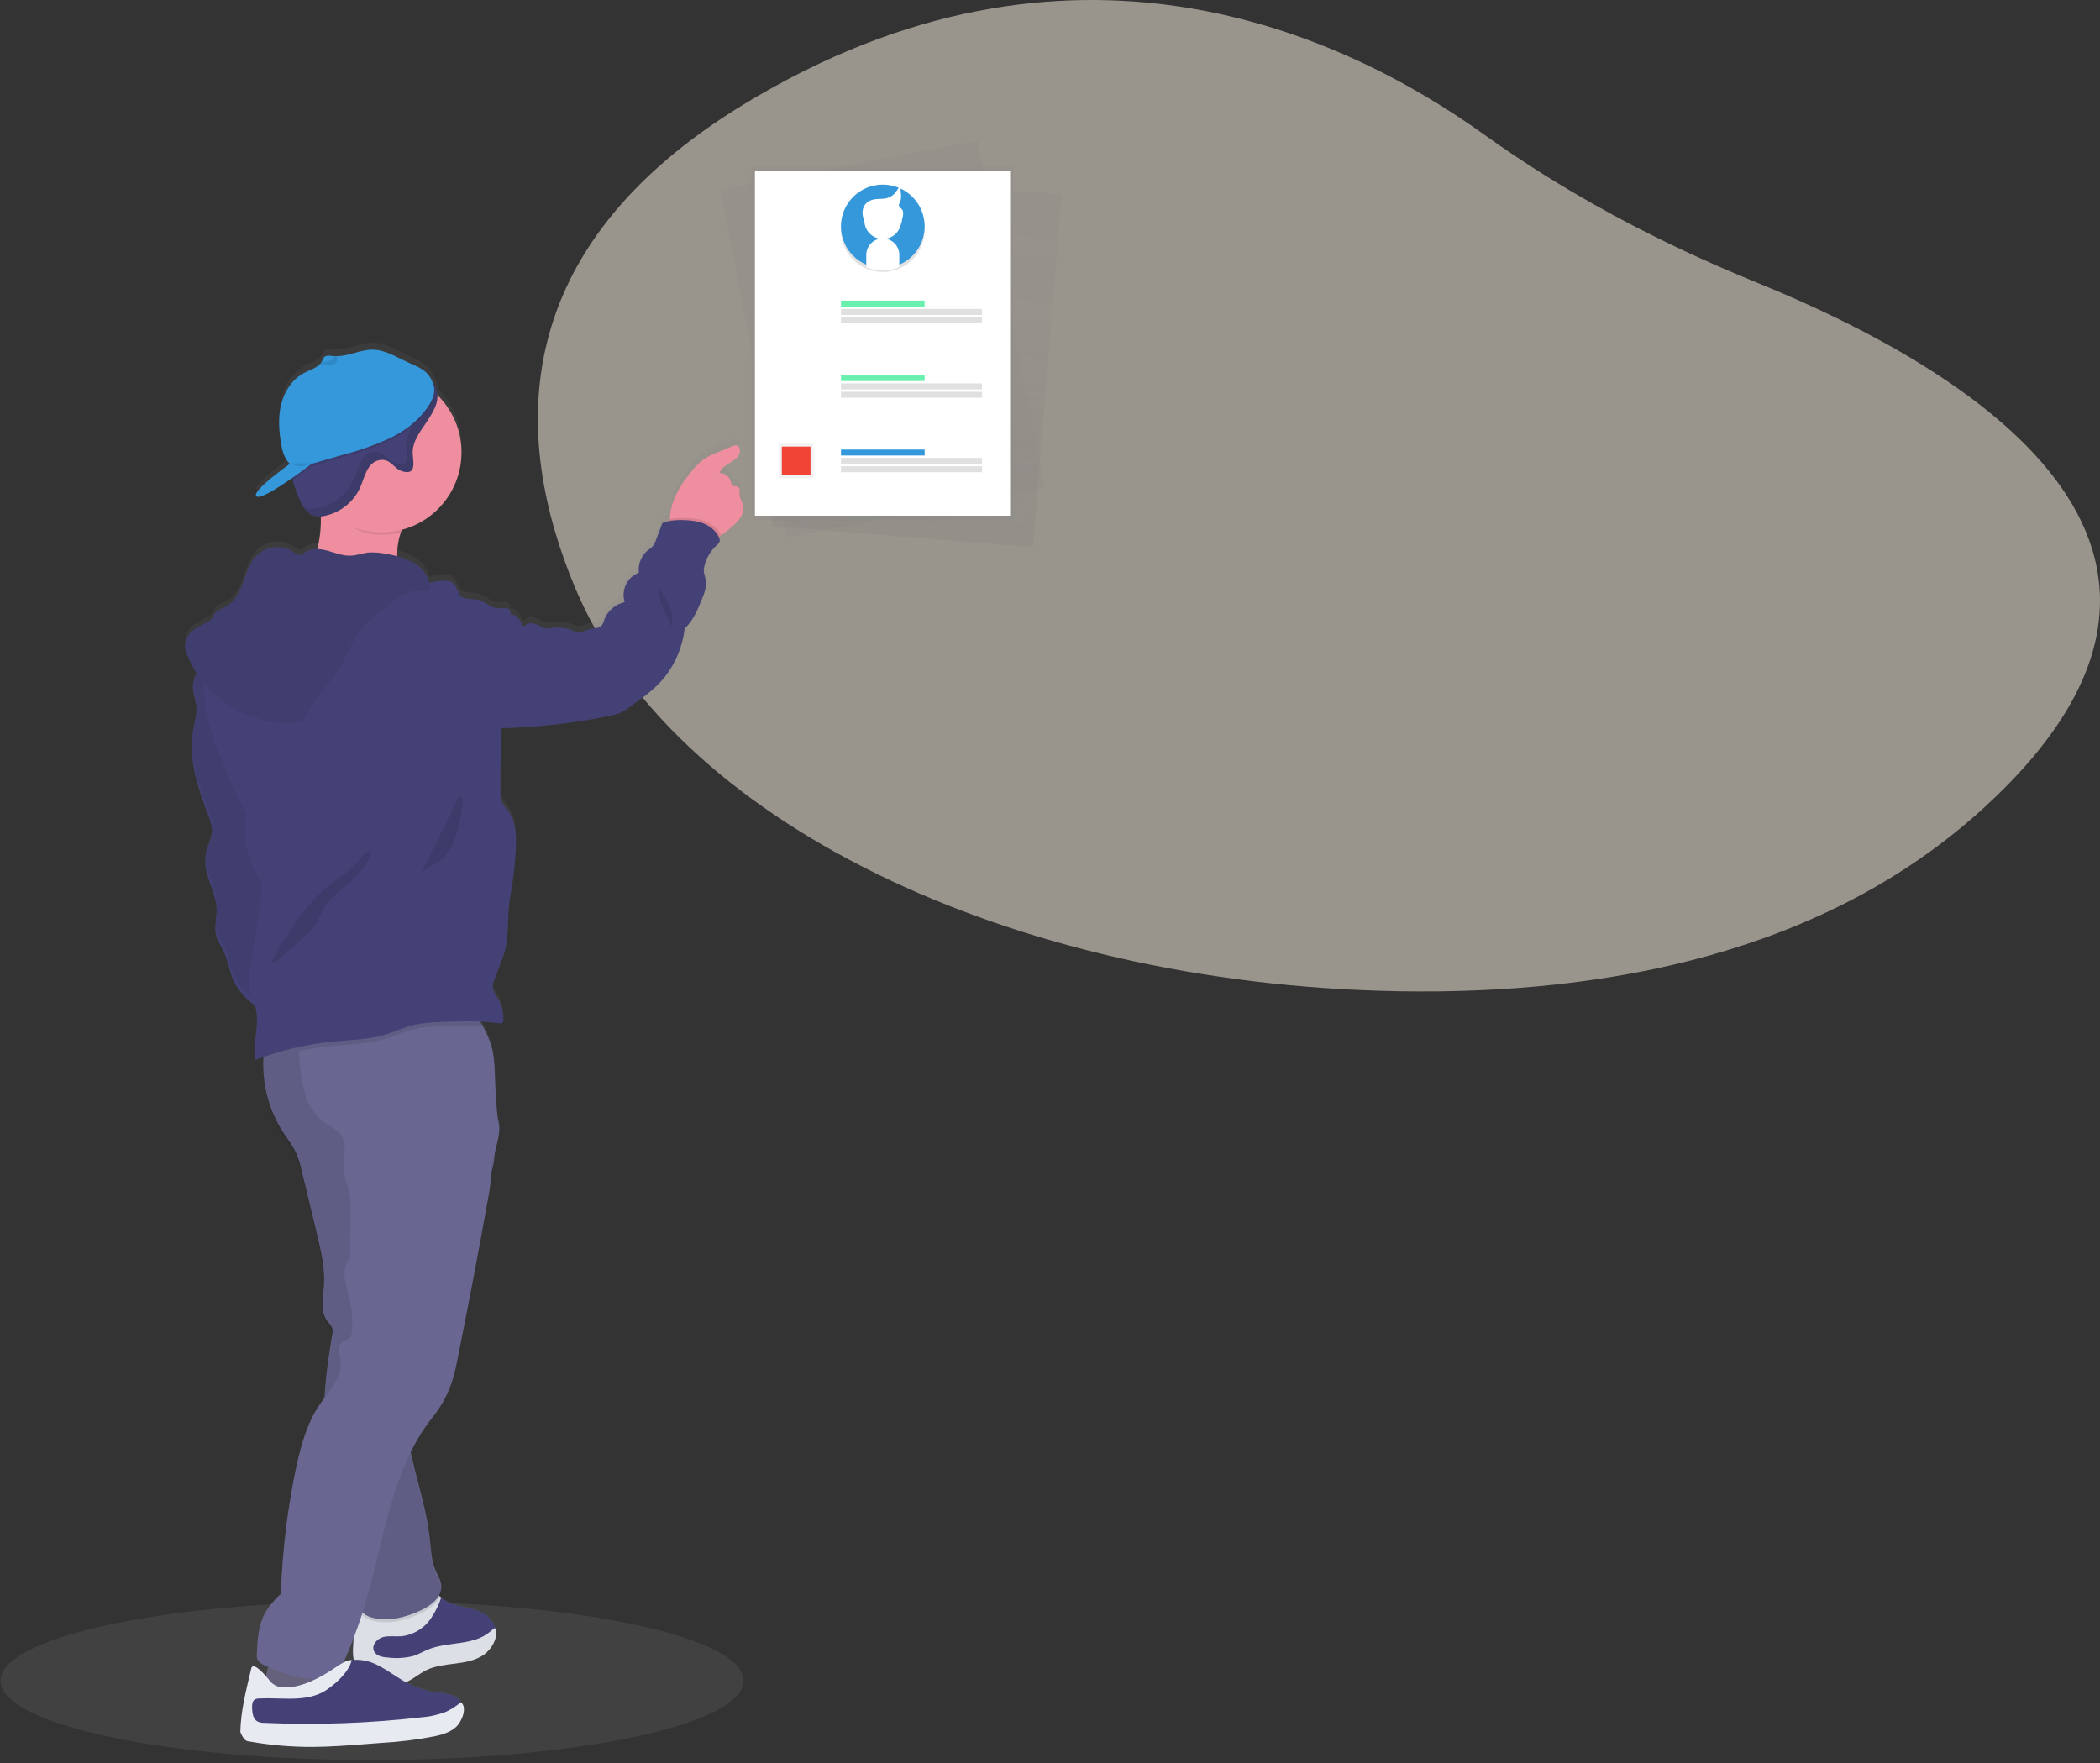 <svg width="449" height="377" viewBox="0 0 449 377" fill="none" xmlns="http://www.w3.org/2000/svg">
<rect x="0" y="0" width="449" height="377" fill="#333333" stroke="none"/>
<path d="M123.046 125.873C143.738 175.041 215.236 210.533 299.16 211.957C343.528 212.709 390.215 203.817 424.207 172.702C484.971 117.079 420.473 78.642 375.506 60.378C353.782 51.536 334.207 40.905 317.349 28.791C286.976 7.012 228.544 -20.053 158.955 22.353C108.517 53.089 109.262 93.122 123.046 125.873Z" fill="#FFF6E7" fill-opacity="0.5"/>
<path d="M220.842 117L164.953 112.464L171.112 37.037L227.001 41.574L220.842 117Z" fill="url(#paint0_linear)"/>
<path d="M223.385 104.317L168.319 114.863L154 40.546L209.067 30L223.385 104.317Z" fill="url(#paint1_linear)"/>
<path d="M216.73 35.613H160.656V111.29H216.73V35.613Z" fill="url(#paint2_linear)"/>
<path d="M215.973 36.633H161.41V110.27H215.973V36.633Z" fill="white"/>
<path d="M179.798 49.338C179.857 54.265 183.913 58.212 188.855 58.151C193.798 58.09 197.759 54.048 197.697 49.12C197.678 47.288 197.09 45.507 196.012 44.017C194.935 42.528 193.421 41.403 191.676 40.794L191.703 43.092C191.715 43.891 191.407 44.663 190.846 45.237C190.285 45.812 189.516 46.143 188.709 46.157C187.903 46.162 187.128 45.85 186.553 45.291C185.979 44.732 185.651 43.97 185.642 43.172L185.615 40.874C183.885 41.524 182.399 42.685 181.359 44.199C180.318 45.713 179.773 47.507 179.798 49.338Z" fill="url(#paint3_linear)"/>
<path d="M197.701 48.399C197.701 43.47 193.695 39.473 188.751 39.473C183.807 39.473 179.801 43.468 179.801 48.399C179.798 50.231 180.364 52.019 181.423 53.522C182.482 55.024 183.982 56.168 185.72 56.797V54.499C185.72 53.701 186.038 52.935 186.606 52.369C187.174 51.803 187.945 51.483 188.751 51.477C189.557 51.483 190.328 51.803 190.896 52.369C191.464 52.935 191.782 53.701 191.782 54.499V56.798C193.52 56.169 195.02 55.025 196.079 53.522C197.139 52.02 197.705 50.231 197.701 48.399Z" fill="#3498DB"/>
<path d="M188.757 50.602C190.657 50.602 192.197 49.066 192.197 47.172C192.197 45.277 190.657 43.741 188.757 43.741C186.857 43.741 185.316 45.277 185.316 47.172C185.316 49.066 186.857 50.602 188.757 50.602Z" fill="white" stroke="white" stroke-miterlimit="10"/>
<path d="M188.749 51.477C187.943 51.483 187.172 51.803 186.604 52.369C186.037 52.935 185.718 53.701 185.719 54.499V56.798C187.677 57.498 189.821 57.498 191.78 56.798V54.499C191.781 53.701 191.462 52.935 190.894 52.369C190.326 51.803 189.555 51.483 188.749 51.477Z" fill="white" stroke="white" stroke-miterlimit="10"/>
<path d="M185.287 46.982C185.01 46.448 184.884 45.851 184.92 45.253C184.959 44.653 185.233 44.092 185.683 43.688C186.184 43.262 186.863 43.112 187.519 43.06C188.176 43.008 188.841 43.04 189.487 42.912C190.022 42.803 190.53 42.59 190.98 42.285C191.431 41.98 191.816 41.59 192.113 41.136C192.154 41.639 192.195 42.153 192.098 42.645C192.001 43.138 191.745 43.628 191.314 43.888C191.836 43.647 191.779 44.212 191.666 44.55C191.925 44.862 192.554 44.914 192.586 45.317C192.618 45.721 192.613 46.138 192.455 46.509C192.297 46.881 192.466 47.538 192.062 47.566" fill="white"/>
<path d="M185.287 46.982C185.01 46.448 184.884 45.851 184.92 45.253C184.959 44.653 185.233 44.092 185.683 43.688C186.184 43.262 186.863 43.112 187.519 43.06C188.176 43.008 188.841 43.04 189.487 42.912C190.022 42.803 190.53 42.59 190.98 42.285C191.431 41.98 191.816 41.59 192.113 41.136C192.154 41.639 192.195 42.153 192.098 42.645C192.001 43.138 191.745 43.628 191.314 43.888C191.836 43.647 191.779 44.212 191.666 44.55C191.925 44.862 192.554 44.914 192.586 45.317C192.618 45.721 192.613 46.138 192.455 46.509C192.297 46.881 192.466 47.538 192.062 47.566" stroke="white" stroke-miterlimit="10"/>
<path d="M191.504 43.813C191.504 43.813 193.901 44.023 192.196 47.575L191.504 43.813Z" fill="white"/>
<path d="M173.935 94.855H166.523V102.244H173.935V94.855Z" fill="url(#paint4_linear)"/>
<path d="M173.293 95.492H167.16V101.607H173.293V95.492Z" fill="#F14336"/>
<path d="M197.702 64.278H179.812V65.553H197.702V64.278Z" fill="#69F0AE"/>
<path d="M209.969 66.062H179.812V67.337H209.969V66.062Z" fill="#E0E0E0"/>
<path d="M209.969 67.845H179.812V69.119H209.969V67.845Z" fill="#E0E0E0"/>
<path d="M197.702 80.203H179.812V81.478H197.702V80.203Z" fill="#69F0AE"/>
<path d="M209.969 81.986H179.812V83.261H209.969V81.986Z" fill="#E0E0E0"/>
<path d="M209.969 83.77H179.812V85.045H209.969V83.77Z" fill="#E0E0E0"/>
<path d="M197.702 96.128H179.812V97.402H197.702V96.128Z" fill="#3498DB"/>
<path d="M209.969 97.912H179.812V99.187H209.969V97.912Z" fill="#E0E0E0"/>
<path d="M209.969 99.696H179.812V100.971H209.969V99.696Z" fill="#E0E0E0"/>
<path opacity="0.1" d="M79.559 376.353C123.433 376.353 159 368.755 159 359.384C159 350.012 123.433 342.414 79.559 342.414C35.684 342.414 0.117 350.012 0.117 359.384C0.117 368.755 35.684 376.353 79.559 376.353Z" fill="#C4C4C4"/>
<path d="M158.82 106.378C158.543 105.819 158.325 105.233 158.171 104.628C158.107 103.934 158.379 103.02 157.763 102.683C157.419 102.495 156.94 102.638 156.635 102.392C156.447 102.173 156.332 101.901 156.305 101.614C156.154 101.07 155.834 100.589 155.391 100.239C154.948 99.89 154.405 99.69 153.841 99.669C154.49 97.913 156.875 97.485 157.925 95.936C158.45 95.165 158.282 93.745 157.355 93.739C157.13 93.747 156.909 93.802 156.706 93.9L153.252 95.326C152.586 95.587 151.936 95.888 151.307 96.228C149.408 97.31 147.988 99.067 146.711 100.849C145.504 102.424 144.54 104.172 143.853 106.035C143.466 107.182 143.261 108.382 143.244 109.593C143.244 109.716 143.244 109.839 143.244 109.956C142.68 110.053 142.22 110.3 141.63 110.416L140.288 113.962C140.11 114.554 139.813 115.104 139.413 115.576C139.116 115.847 138.8 116.097 138.467 116.321C137.786 116.903 137.258 117.642 136.929 118.475C136.6 119.308 136.48 120.209 136.58 121.098C135.367 121.575 134.38 122.495 133.819 123.672C133.258 124.849 133.165 126.195 133.56 127.438C132.553 127.655 131.619 128.127 130.847 128.808C130.074 129.489 129.488 130.356 129.146 131.327C129.053 131.773 128.855 132.191 128.569 132.545C128.13 132.883 127.585 133.05 127.033 133.018C125.516 133.116 124.194 134.315 122.826 133.667C121.268 132.937 119.527 132.693 117.828 132.967C117.478 133.05 117.118 133.083 116.759 133.064C116.453 133.01 116.157 132.907 115.884 132.759C115.268 132.395 114.599 132.13 113.9 131.975C113.55 131.9 113.186 131.929 112.852 132.058C112.519 132.187 112.229 132.41 112.021 132.701C111.541 132.176 111.256 131.495 110.822 130.931C110.627 130.631 110.353 130.391 110.031 130.237C109.708 130.082 109.349 130.02 108.994 130.056C109.447 129.648 108.994 128.831 108.391 128.689C107.783 128.636 107.172 128.658 106.569 128.753C104.988 128.753 103.769 127.301 102.233 126.919C100.82 126.575 98.934 126.99 98.208 125.72C97.981 125.312 97.916 124.78 97.56 124.475C97.479 124.132 97.321 123.81 97.1 123.535C96.516 122.887 95.537 122.784 94.662 122.81C93.7 122.837 92.746 123 91.83 123.296C91.83 123.185 91.771 123.062 91.733 122.933C91.177 121.317 90.065 119.952 88.595 119.082C87.454 118.41 86.217 117.916 84.927 117.618C84.927 117.501 84.927 117.391 84.927 117.274C84.906 115.638 85.16 114.01 85.678 112.458C85.73 112.289 85.795 112.121 85.853 111.952C88.797 111.183 91.485 109.649 93.643 107.506C95.802 105.362 97.356 102.686 98.145 99.748C98.936 96.81 98.934 93.715 98.141 90.778C97.348 87.841 95.793 85.165 93.632 83.024C93.627 82.674 93.582 82.326 93.496 81.987C93.306 81.243 92.952 80.552 92.459 79.965C91.668 78.201 90.436 77.424 88.861 76.685C88.407 76.471 87.928 76.263 87.422 76.037C84.914 74.909 82.489 73.249 79.644 73.256C77.051 73.256 74.549 74.688 71.982 74.636H71.788H71.6H71.367C70.647 74.552 69.785 74.384 69.312 74.935C69.159 75.153 69.037 75.39 68.949 75.641C68.912 75.725 68.869 75.805 68.819 75.881C68.724 76.04 68.613 76.19 68.489 76.328C67.659 77.236 66.265 77.625 65.118 78.234C62.525 79.563 60.827 82.272 60.153 85.111C59.479 87.95 59.712 90.945 60.218 93.823C60.477 95.262 61.035 96.895 62.059 97.803C62.059 97.803 53.392 103.967 54.974 104.842C55.836 105.322 59.427 103.046 62.519 100.875C62.551 101.005 62.577 101.141 62.616 101.27C62.985 102.654 63.457 104.009 64.029 105.322C64.677 106.871 65.611 108.562 67.225 109.01C67.581 109.109 67.951 109.15 68.32 109.133H68.605C68.686 111.505 68.435 113.876 67.86 116.179C66.92 116.125 65.988 116.382 65.209 116.911C64.913 117.202 64.539 117.4 64.133 117.481C63.712 117.43 63.322 117.239 63.025 116.937C61.862 116.099 60.448 115.683 59.017 115.759C57.586 115.834 56.224 116.396 55.156 117.352C52.018 120.314 52.375 126.096 48.674 128.339C47.663 128.954 46.366 129.285 45.77 130.315C45.627 130.645 45.46 130.963 45.271 131.268C45.026 131.544 44.725 131.765 44.389 131.917C43.321 132.395 42.304 132.981 41.356 133.667C40.882 134.014 40.483 134.454 40.183 134.96C39.883 135.465 39.689 136.027 39.612 136.609C39.598 137.462 39.78 138.307 40.144 139.079C40.696 140.435 41.373 141.737 42.166 142.968C41.735 143.525 41.454 144.184 41.349 144.88C41.09 146.702 41.959 148.497 42.056 150.338C42.14 151.945 41.628 153.514 41.343 155.096C40.202 161.279 42.386 167.541 44.584 173.413C45.008 174.368 45.271 175.386 45.361 176.427C45.42 178.372 44.324 180.102 44.02 181.995C43.371 185.975 46.308 189.722 46.373 193.747C46.373 195.607 45.815 197.493 46.282 199.289C46.587 200.488 47.332 201.518 47.863 202.64C48.797 204.623 49.05 206.872 49.944 208.875C51.014 211.055 52.597 212.942 54.559 214.372C55.681 217.93 54.086 222.228 54.559 226.039C55.169 225.797 55.784 225.581 56.407 225.391C56.02 231.056 57.451 236.696 60.49 241.492C61.495 243.061 62.674 244.525 63.433 246.23C63.925 247.445 64.309 248.701 64.58 249.983C65.665 254.507 66.745 259.027 67.821 263.543C68.703 267.205 69.591 270.932 69.325 274.692C69.143 277.285 68.482 280.247 70.09 282.321C70.477 282.715 70.802 283.165 71.055 283.656C71.211 284.234 71.211 284.842 71.055 285.419C70.269 289.791 69.733 294.203 69.448 298.636C69.085 299.122 68.722 299.615 68.391 300.101C65.727 303.99 64.444 308.663 63.407 313.272C61.495 322.327 60.376 331.531 60.062 340.781C58.728 341.991 57.58 343.391 56.653 344.936C55.259 347.528 55.078 350.575 54.929 353.518C54.869 353.994 54.922 354.478 55.084 354.931C55.439 355.439 55.948 355.821 56.536 356.02L57.34 356.402C57.165 357.05 57.009 357.698 56.873 358.379C55.849 357.225 54.028 355.397 53.717 356.733C52.692 361.2 52.136 365.762 52.057 370.344C52.021 370.52 52.026 370.702 52.073 370.875C52.12 371.049 52.207 371.208 52.326 371.342C52.446 371.476 52.596 371.579 52.763 371.645C52.93 371.71 53.11 371.735 53.289 371.719C57.741 372.507 62.256 372.893 66.777 372.872C70.44 372.872 74.095 372.574 77.745 372.295L81.485 372.01C85.331 371.804 89.158 371.33 92.938 370.591C94.591 370.228 96.296 369.716 97.54 368.555C98.785 367.395 99.394 365.412 98.538 363.94C97.495 362.164 95.058 362.035 93.022 361.749C91.005 361.466 89.05 360.844 87.241 359.909C86.832 359.701 86.437 359.468 86.041 359.26C86.145 359.26 86.255 359.209 86.353 359.17C88.103 358.58 89.496 357.225 91.143 356.415C93.087 355.475 95.233 355.261 97.346 354.995C99.459 354.73 101.637 354.347 103.393 353.142C105.04 352.014 106.206 349.959 105.824 348.027C105.798 347.891 105.763 347.757 105.72 347.626C105.072 345.532 102.803 344.385 100.69 343.866C98.577 343.348 96.283 343.036 94.572 341.675L94.319 341.474C94.176 341.351 94.027 341.234 93.871 341.111C94.249 340.474 94.423 339.737 94.371 338.998C94.28 337.838 93.606 336.814 93.145 335.757C92.245 333.651 92.173 331.298 91.927 329.023C91.318 323.299 89.561 317.777 88.239 312.17C88.09 311.522 87.947 310.874 87.805 310.225C89.095 307.546 90.675 305.016 92.517 302.681C94.624 300.047 96.169 297.009 97.054 293.755C97.326 292.757 97.527 291.746 97.735 290.728C100.077 279.022 102.289 267.296 104.372 255.551C104.717 253.878 104.914 252.177 104.962 250.469C105.507 248.92 105.802 247.295 105.837 245.653C106.446 243.274 107.062 240.779 106.563 239.223C106.213 238.121 106.038 234.355 105.843 230.745C105.899 228.809 105.782 226.872 105.493 224.957C105.435 224.626 105.37 224.309 105.299 223.978C105.26 223.784 105.221 223.622 105.182 223.492C104.909 222.406 104.527 221.351 104.042 220.342C103.794 219.739 103.508 219.152 103.186 218.585C102.993 218.25 102.777 217.93 102.538 217.626C103.887 217.683 105.233 217.809 106.569 218.002C106.894 218.047 107.295 218.073 107.496 217.807C107.58 217.655 107.62 217.482 107.613 217.308C107.676 215.779 107.312 214.262 106.563 212.926C106.044 212.006 105.325 211.112 105.344 210.055C105.379 209.563 105.5 209.08 105.701 208.629L107.496 203.807C109.02 199.729 108.294 195.004 109.084 190.726C109.701 187.383 110.095 184.003 110.264 180.608C110.413 177.711 110.322 174.567 108.579 172.246C108.076 171.686 107.64 171.068 107.282 170.406C107.029 169.702 106.923 168.954 106.971 168.208C106.941 163.667 107.032 159.129 107.244 154.596C114.877 154.382 122.477 153.515 129.962 152.004C130.847 151.852 131.715 151.618 132.555 151.304C133.481 150.861 134.351 150.31 135.148 149.664C137.695 147.823 140.281 145.95 142.22 143.474C144.522 140.47 145.969 136.9 146.407 133.142C148.248 131.437 149.226 129.013 150.147 126.66C150.602 125.666 150.891 124.604 151.002 123.516C151.048 122.401 150.315 121.234 150.523 120.139C150.877 118.252 151.829 116.529 153.239 115.226C153.539 115.013 153.765 114.711 153.887 114.364C153.928 114.074 153.876 113.779 153.738 113.521L153.679 113.424C153.861 113.314 154.029 113.197 154.204 113.08C154.807 112.652 155.384 112.179 155.948 111.719C156.81 111.069 157.573 110.296 158.21 109.425C158.525 108.99 158.742 108.494 158.847 107.968C158.953 107.442 158.943 106.9 158.82 106.378ZM75.651 354.82C75.496 354.82 75.34 354.82 75.191 354.859C74.623 354.94 74.069 355.099 73.544 355.332L73.421 355.397C74.134 353.855 74.808 352.286 75.418 350.691C75.489 350.504 75.554 350.316 75.625 350.121L75.547 351.184C75.413 352.395 75.448 353.619 75.651 354.82Z" fill="url(#paint5_linear)"/>
<path d="M84.924 118.609C84.989 121.124 85.844 123.561 85.974 126.076C78.565 126.446 71.247 122.835 63.935 123.95C65.99 122.621 67.086 120.229 67.734 117.877C68.555 114.835 68.799 111.667 68.453 108.536C68.434 108.364 68.403 108.193 68.363 108.024C68.09 106.793 67.384 105.049 67.572 104.083C67.825 102.787 69.03 103.053 70.119 103.124C73.436 103.387 76.738 103.82 80.01 104.42C80.866 104.569 89.169 106.643 89.299 106.43C87.84 108.764 86.634 111.248 85.702 113.838C85.177 115.374 84.914 116.986 84.924 118.609Z" fill="#EE8E9E"/>
<path d="M158.204 110.831C157.568 111.7 156.805 112.469 155.941 113.113C155.378 113.573 154.801 114.046 154.198 114.467C153.123 115.3 151.841 115.822 150.49 115.978C148.727 116.094 144.974 115.057 143.879 113.547C143.41 112.788 143.184 111.904 143.231 111.013C143.249 109.808 143.454 108.614 143.84 107.474C144.526 105.611 145.49 103.863 146.698 102.288C147.995 100.512 149.395 98.769 151.294 97.692C151.923 97.353 152.573 97.052 153.239 96.791L156.693 95.379C156.895 95.278 157.116 95.22 157.342 95.21C158.268 95.21 158.437 96.636 157.912 97.401C156.862 98.944 154.496 99.345 153.828 101.115C154.388 101.133 154.928 101.327 155.371 101.671C155.813 102.014 156.136 102.489 156.291 103.027C156.318 103.312 156.434 103.582 156.622 103.798C156.927 104.038 157.406 103.902 157.75 104.09C158.366 104.414 158.093 105.328 158.158 106.035C158.312 106.635 158.529 107.217 158.806 107.772C158.936 108.295 158.948 108.84 158.844 109.368C158.74 109.897 158.521 110.396 158.204 110.831Z" fill="#EE8E9E"/>
<path d="M56.016 363.202C56.586 362.631 57.519 362.728 58.317 362.852C62.594 363.526 66.917 363.875 71.248 363.895C71.792 361.251 70.217 358.71 69.712 356.026C69.639 355.339 69.464 354.666 69.193 354.03C68.584 352.863 67.21 352.325 65.92 352.085C63.593 351.593 59.95 350.73 58.647 353.083C57.085 355.877 56.586 360.051 56.016 363.202Z" fill="#65617D"/>
<path d="M103.392 353.2C101.636 354.399 99.458 354.768 97.345 355.041C95.232 355.313 93.06 355.52 91.142 356.46C89.495 357.277 88.102 358.612 86.352 359.195C84.728 359.643 83.017 359.67 81.38 359.273C79.435 358.904 77.322 358.191 76.266 356.493C75.319 354.989 75.417 353.077 75.546 351.307C75.702 349.304 75.851 347.288 75.993 345.279C75.987 344.77 76.117 344.269 76.369 343.827C77.789 341.753 81.244 344.689 83.091 344.689C86.021 344.689 89.165 343.095 91.271 341.156C91.46 340.963 91.679 340.801 91.919 340.677C92.755 340.301 93.592 340.994 94.331 341.597L94.583 341.798C96.295 343.153 98.589 343.432 100.702 343.983C102.815 344.534 105.077 345.635 105.732 347.723C105.776 347.852 105.81 347.984 105.836 348.118C106.205 350.03 105.019 352.072 103.392 353.2Z" fill="#3F3D56"/>
<path d="M103.392 353.2C101.636 354.399 99.458 354.768 97.345 355.041C95.232 355.313 93.06 355.52 91.142 356.46C89.495 357.277 88.102 358.612 86.352 359.195C84.728 359.643 83.017 359.67 81.38 359.273C79.435 358.904 77.322 358.191 76.266 356.493C75.319 354.989 75.417 353.077 75.546 351.307C75.702 349.304 75.851 347.288 75.993 345.279C75.987 344.77 76.117 344.269 76.369 343.827C77.789 341.753 81.244 344.689 83.091 344.689C86.021 344.689 89.165 343.095 91.271 341.156C91.46 340.963 91.679 340.801 91.919 340.677C92.755 340.301 93.592 340.994 94.331 341.597L94.583 341.798C96.295 343.153 98.589 343.432 100.702 343.983C102.815 344.534 105.077 345.635 105.732 347.723C105.776 347.852 105.81 347.984 105.836 348.118C106.205 350.03 105.019 352.072 103.392 353.2Z" fill="#434175"/>
<path d="M103.392 353.874C101.636 355.073 99.458 355.449 97.345 355.721C95.232 355.993 93.06 356.194 91.142 357.134C89.495 357.951 88.102 359.286 86.352 359.87C84.728 360.317 83.017 360.344 81.38 359.947C79.289 359.509 77.453 358.269 76.266 356.493C75.319 354.989 75.417 353.077 75.546 351.307C75.702 349.304 75.851 347.288 75.993 345.279C75.987 344.77 76.117 344.269 76.369 343.827C77.789 341.753 81.244 344.689 83.091 344.689C86.021 344.689 89.165 343.095 91.271 341.156C91.46 340.963 91.679 340.801 91.919 340.677C92.755 340.301 93.592 340.994 94.331 341.597C93.846 343.103 93.154 344.534 92.276 345.849C91.566 346.963 90.615 347.904 89.493 348.601C88.371 349.299 87.107 349.736 85.794 349.881C84.498 349.978 83.143 349.719 81.905 350.056C80.667 350.393 79.461 351.689 79.909 352.921C80.356 354.153 81.892 354.379 83.149 354.451C84.931 354.655 86.736 354.528 88.471 354.075C89.508 353.731 90.461 353.161 91.466 352.74C95.757 350.964 101.188 351.955 104.727 348.948C105.065 348.642 105.427 348.365 105.81 348.118C106.75 350.056 105.019 352.778 103.392 353.874Z" fill="#E8EAF2"/>
<path opacity="0.05" d="M103.392 353.874C101.636 355.073 99.458 355.449 97.345 355.721C95.232 355.993 93.06 356.194 91.142 357.134C89.495 357.951 88.102 359.286 86.352 359.87C84.728 360.317 83.017 360.344 81.38 359.947C79.289 359.509 77.453 358.269 76.266 356.493C75.319 354.989 75.417 353.077 75.546 351.307C75.702 349.304 75.851 347.288 75.993 345.279C75.987 344.77 76.117 344.269 76.369 343.827C77.789 341.753 81.244 344.689 83.091 344.689C86.021 344.689 89.165 343.095 91.271 341.156C91.46 340.963 91.679 340.801 91.919 340.677C92.755 340.301 93.592 340.994 94.331 341.597C93.846 343.103 93.154 344.534 92.276 345.849C91.566 346.963 90.615 347.904 89.493 348.601C88.371 349.299 87.107 349.736 85.794 349.881C84.498 349.978 83.143 349.719 81.905 350.056C80.667 350.393 79.461 351.689 79.909 352.921C80.356 354.153 81.892 354.379 83.149 354.451C84.931 354.655 86.736 354.528 88.471 354.075C89.508 353.731 90.461 353.161 91.466 352.74C95.757 350.964 101.188 351.955 104.727 348.948C105.065 348.642 105.427 348.365 105.81 348.118C106.75 350.056 105.019 352.778 103.392 353.874Z" fill="black"/>
<path d="M56.82 222.539C55.463 229.245 56.76 236.215 60.437 241.984C61.442 243.54 62.621 245.005 63.38 246.697C63.873 247.907 64.257 249.158 64.527 250.437L67.768 263.919C68.649 267.562 69.537 271.269 69.272 275.009C69.09 277.602 68.429 280.538 70.037 282.6C70.423 282.992 70.749 283.44 71.002 283.928C71.158 284.501 71.158 285.106 71.002 285.679C69.356 295.473 68.131 305.707 71.106 315.177C73.809 323.766 73.965 333.281 76.259 341.98C76.445 343.085 76.936 344.115 77.679 344.955C78.294 345.468 79.03 345.816 79.818 345.966C83.201 346.776 86.773 345.83 89.923 344.372C92.14 343.341 94.525 341.539 94.337 339.108C94.246 337.948 93.572 336.93 93.112 335.867C92.211 333.774 92.14 331.44 91.893 329.172C91.284 323.481 89.527 317.984 88.205 312.423C86.883 306.861 85.975 301.034 87.097 295.421C89.392 283.813 93.063 272.519 98.031 261.78C98.249 261.21 98.593 260.696 99.036 260.276C99.534 259.992 100.009 259.669 100.456 259.31C100.799 258.777 101.02 258.175 101.104 257.547C101.597 255.771 103.048 254.455 104.04 252.9C106.523 248.959 105.738 243.91 105.648 239.256C105.557 234.718 106.205 230.181 105.466 225.696C104.727 221.21 102.199 216.66 97.889 215.286C95.756 214.592 93.449 214.754 91.219 214.975C79.403 216.141 67.917 218.287 56.82 222.539Z" fill="#696791"/>
<path opacity="0.1" d="M56.82 223.187C55.463 229.893 56.76 236.864 60.437 242.633C61.442 244.189 62.621 245.653 63.38 247.345C63.873 248.555 64.257 249.807 64.527 251.085L67.768 264.567C68.649 268.21 69.537 271.918 69.272 275.658C69.09 278.251 68.429 281.187 70.037 283.248C70.423 283.64 70.749 284.088 71.002 284.577C71.158 285.15 71.158 285.754 71.002 286.327C69.356 296.121 68.131 306.356 71.106 315.826C73.809 324.414 73.965 333.93 76.259 342.628C76.445 343.733 76.936 344.764 77.679 345.603C78.294 346.117 79.03 346.465 79.818 346.615C83.201 347.425 86.773 346.478 89.923 345.02C92.14 343.989 94.525 342.187 94.337 339.757C94.246 338.596 93.572 337.579 93.112 336.516C92.211 334.422 92.14 332.089 91.893 329.82C91.284 324.129 89.527 318.632 88.205 313.071C86.883 307.51 85.975 301.682 87.097 296.069C89.392 284.461 93.063 273.168 98.031 262.428C98.249 261.858 98.593 261.344 99.036 260.925C99.534 260.64 100.009 260.317 100.456 259.959C100.799 259.426 101.02 258.824 101.104 258.196C101.597 256.42 103.048 255.104 104.04 253.548C106.523 249.607 105.738 244.558 105.648 239.904C105.557 235.367 106.205 230.829 105.466 226.344C104.727 221.859 102.199 217.308 97.889 215.934C95.756 215.241 93.449 215.403 91.219 215.623C79.403 216.79 67.917 218.935 56.82 223.187Z" fill="black"/>
<path d="M104.969 250.923C104.934 252.681 104.736 254.432 104.379 256.153C102.292 267.821 100.071 279.488 97.716 291.155C97.508 292.167 97.307 293.178 97.035 294.169C96.148 297.409 94.603 300.432 92.498 303.05C82.678 315.294 81.829 333.073 76.501 347.839C76.138 348.837 75.781 349.842 75.399 350.827C74.435 353.328 73.338 355.775 72.112 358.158C71.978 358.502 71.754 358.804 71.464 359.033C71.134 359.202 70.764 359.276 70.395 359.247C65.599 359.271 60.862 358.193 56.549 356.097C55.935 355.867 55.416 355.435 55.078 354.872C54.916 354.422 54.862 353.94 54.922 353.465C55.072 350.542 55.253 347.508 56.647 344.935C57.574 343.397 58.723 342.003 60.056 340.8C60.367 331.597 61.486 322.44 63.401 313.433C64.438 308.844 65.721 304.21 68.385 300.334C70.33 297.469 73.169 294.643 72.819 291.188C72.67 289.671 72.034 287.785 73.266 286.897C73.804 286.501 74.601 286.45 74.971 285.892C75.116 285.629 75.198 285.336 75.211 285.037C75.463 282.667 75.314 280.272 74.77 277.952C74.322 276.435 73.969 274.891 73.713 273.33C73.594 272.547 73.635 271.748 73.835 270.981C74.034 270.214 74.388 269.496 74.874 268.871C74.938 265.714 74.874 262.441 74.919 259.291C75.044 257.496 74.893 255.692 74.472 253.943C74.238 253.12 73.869 252.329 73.687 251.487C73.039 248.46 74.673 244.83 72.715 242.412C71.898 241.414 70.641 240.915 69.571 240.195C67.474 238.674 65.952 236.488 65.254 233.992C64.558 231.51 64.144 228.957 64.023 226.382C63.962 225.837 63.962 225.287 64.023 224.742C64.054 224.459 64.129 224.181 64.243 223.919C64.853 222.552 66.486 222.02 67.945 221.67C77.202 219.451 86.692 218.341 96.212 218.364C99.738 215.966 101.715 216.828 103.212 219.363C104.034 220.916 104.701 222.546 105.202 224.23C105.85 226.292 105.928 237.842 106.589 239.897C107.432 242.587 104.936 248.097 104.969 250.923Z" fill="#696791"/>
<path d="M41.29 145.956C41.031 147.771 41.899 149.553 41.997 151.388C42.081 152.989 41.569 154.551 41.284 156.126C40.143 162.271 42.327 168.5 44.525 174.346C44.949 175.294 45.211 176.307 45.302 177.341C45.361 179.247 44.265 180.997 43.961 182.883C43.312 186.843 46.249 190.564 46.313 194.55C46.313 196.398 45.756 198.277 46.223 200.06C46.527 201.253 47.273 202.283 47.798 203.392C48.738 205.336 48.99 207.605 49.885 209.595C51.499 213.192 54.967 215.545 58.273 217.703C60.146 217.055 62.162 216.336 63.212 214.644C63.665 213.812 63.958 212.901 64.074 211.961C64.787 207.857 64.761 203.67 64.722 199.509C64.793 195.927 64.613 192.345 64.184 188.788C63.536 184.251 62.051 179.908 60.995 175.455C59.699 169.848 58.992 164.053 56.924 158.667C55.103 153.942 52.277 149.696 49.295 145.625C48.161 144.076 47.26 141.859 45.056 142.216C44.12 142.377 43.257 142.822 42.583 143.491C41.909 144.161 41.458 145.021 41.29 145.956Z" fill="#434175"/>
<path opacity="0.05" d="M41.29 144.66C41.031 146.475 41.899 148.257 41.997 150.092C42.081 151.693 41.569 153.255 41.284 154.83C40.143 160.975 42.327 167.204 44.525 173.05C44.949 173.998 45.211 175.011 45.302 176.045C45.361 177.951 44.265 179.701 43.961 181.587C43.312 185.547 46.249 189.268 46.313 193.254C46.313 195.102 45.756 196.981 46.223 198.764C46.527 199.957 47.273 200.987 47.798 202.096C48.738 204.04 48.99 206.309 49.885 208.299C51.499 211.896 54.967 214.249 58.273 216.408C60.146 215.759 62.162 215.04 63.212 213.348C63.665 212.516 63.958 211.605 64.074 210.665C64.787 206.562 64.761 202.374 64.722 198.213C64.793 194.631 64.613 191.049 64.184 187.492C63.536 182.955 62.051 178.612 60.995 174.159C59.699 168.552 58.992 162.757 56.924 157.371C55.103 152.646 52.277 148.4 49.295 144.329C48.161 142.78 47.26 140.564 45.056 140.92C44.12 141.081 43.257 141.526 42.583 142.196C41.909 142.865 41.458 143.725 41.29 144.66Z" fill="black"/>
<path opacity="0.1" d="M89.239 106.41C87.78 108.745 86.574 111.228 85.642 113.819C84.305 114.148 82.934 114.313 81.558 114.312C76.21 114.312 72.432 111.272 69.288 107.428C69.016 106.196 67.343 105.049 67.512 104.083C67.765 102.787 68.97 103.053 70.059 103.124C73.376 103.387 76.678 103.82 79.951 104.42C80.806 104.524 89.109 106.624 89.239 106.41Z" fill="black"/>
<path d="M81.558 113.845C91.012 113.845 98.677 106.181 98.677 96.727C98.677 87.273 91.012 79.608 81.558 79.608C72.104 79.608 64.439 87.273 64.439 96.727C64.439 106.181 72.104 113.845 81.558 113.845Z" fill="#EE8E9E"/>
<path opacity="0.1" d="M103.191 219.376C100.229 219.201 97.241 219.324 94.272 219.441C92.411 219.462 90.556 219.653 88.73 220.011C86.481 220.523 84.381 221.547 82.164 222.189C78.612 223.22 74.865 223.265 71.19 223.628C68.774 223.861 66.374 224.238 64.002 224.756C64.033 224.472 64.108 224.194 64.222 223.933C64.832 222.565 66.465 222.034 67.924 221.684C77.181 219.464 86.671 218.355 96.191 218.378C99.717 216.012 101.694 216.842 103.191 219.376Z" fill="black"/>
<path d="M91.522 124.754C90.776 125.616 89.772 126.569 88.67 126.29C88.269 126.153 87.892 125.952 87.555 125.694C85.611 124.398 83.16 124.126 80.84 123.75C76.161 123.045 71.538 122.005 67.008 120.638C65.691 120.161 64.31 119.882 62.911 119.809C60.014 119.809 57.441 121.753 55.626 124.009C53.811 126.265 52.514 128.916 50.732 131.204C49.435 132.837 47.945 134.276 46.758 135.968C43.764 140.239 43.116 145.814 43.893 150.973C44.671 156.133 46.726 161.001 48.774 165.804C49.859 168.608 51.191 171.311 52.754 173.88C52.067 177.769 52.43 182.306 54.297 185.807C54.9 186.954 55.645 188.069 55.846 189.352C55.937 190.217 55.902 191.09 55.742 191.945L54.867 198.142C54.601 200.028 54.336 201.914 53.992 203.794C53.344 207.223 52.514 210.924 54.102 214.048C56.002 217.769 54.005 222.533 54.504 226.681C59.861 224.611 65.473 223.279 71.188 222.721C74.864 222.358 78.61 222.312 82.162 221.282C84.379 220.634 86.479 219.616 88.728 219.097C90.555 218.741 92.41 218.552 94.27 218.533C98.373 218.371 102.502 218.203 106.586 218.806C106.91 218.858 107.312 218.884 107.513 218.618C107.596 218.47 107.639 218.302 107.636 218.132C107.698 216.61 107.334 215.102 106.586 213.776C106.067 212.862 105.348 211.967 105.367 210.917C105.402 210.427 105.523 209.946 105.724 209.498L107.519 204.701C109.042 200.65 108.316 195.944 109.107 191.692C109.724 188.367 110.118 185.004 110.287 181.626C110.436 178.741 110.345 175.617 108.602 173.31C108.099 172.752 107.663 172.136 107.305 171.475C107.052 170.776 106.947 170.033 106.994 169.291C106.955 163.518 107.113 157.745 107.467 151.971C105.951 149.243 104.362 146.455 102.846 143.727C101.076 140.55 99.287 137.31 98.574 133.745C98.101 131.392 98.114 128.961 97.777 126.582C97.74 125.976 97.531 125.394 97.174 124.903C96.844 124.615 96.455 124.401 96.034 124.277C95.614 124.153 95.171 124.121 94.737 124.184C93.642 124.208 92.558 124.4 91.522 124.754Z" fill="#434175"/>
<path opacity="0.1" d="M154.198 114.468C153.123 115.3 151.841 115.822 150.49 115.978C148.727 116.095 144.974 115.058 143.879 113.547C143.41 112.788 143.184 111.904 143.231 111.013C143.47 110.936 143.718 110.888 143.97 110.87C145.885 110.662 147.82 110.741 149.712 111.104C151.579 111.557 153.381 112.692 154.165 114.448L154.198 114.468Z" fill="black"/>
<path d="M97.243 151.491C98.286 152.788 99.369 154.123 100.847 154.894C102.551 155.776 104.554 155.795 106.466 155.756C114.355 155.581 122.213 154.714 129.95 153.164C130.834 153.012 131.702 152.779 132.543 152.47C133.467 152.027 134.337 151.479 135.136 150.837C137.683 149.009 140.269 147.142 142.207 144.673C144.509 141.691 145.956 138.14 146.395 134.399C148.235 132.707 149.214 130.289 150.135 127.962C150.59 126.975 150.879 125.919 150.99 124.838C151.036 123.73 150.303 122.569 150.511 121.48C150.863 119.6 151.816 117.886 153.226 116.593C153.527 116.38 153.753 116.079 153.875 115.731C153.915 115.444 153.863 115.151 153.726 114.895C152.935 113.138 151.133 112.011 149.266 111.55C147.372 111.184 145.434 111.105 143.517 111.317C142.878 111.438 142.25 111.607 141.637 111.823L140.295 115.342C140.118 115.933 139.82 116.48 139.42 116.95C139.124 117.221 138.807 117.47 138.474 117.695C137.794 118.271 137.266 119.006 136.937 119.835C136.608 120.664 136.488 121.56 136.588 122.446C135.378 122.916 134.393 123.829 133.832 124.999C133.271 126.169 133.176 127.509 133.567 128.747C132.56 128.964 131.626 129.435 130.853 130.116C130.081 130.797 129.495 131.664 129.153 132.636C129.059 133.08 128.861 133.495 128.576 133.848C128.142 134.182 127.607 134.356 127.059 134.34C125.543 134.431 124.22 135.637 122.853 134.989C121.294 134.262 119.553 134.018 117.855 134.289C117.505 134.372 117.145 134.405 116.786 134.386C116.479 134.332 116.184 134.229 115.911 134.081C115.293 133.721 114.624 133.459 113.927 133.303C113.577 133.229 113.213 133.257 112.879 133.386C112.545 133.515 112.256 133.739 112.047 134.029C111.568 133.504 111.283 132.83 110.848 132.266C110.653 131.966 110.38 131.726 110.057 131.572C109.735 131.417 109.376 131.355 109.02 131.391C109.474 130.989 109.02 130.179 108.418 130.03C107.81 129.984 107.199 130.006 106.596 130.095C105.015 130.095 103.796 128.649 102.26 128.273C100.847 127.93 98.961 128.345 98.235 127.081C97.982 126.634 97.93 126.024 97.496 125.784C97.198 125.637 96.859 125.598 96.536 125.674C95.533 125.806 94.559 126.102 93.652 126.549C92.168 132.383 92.945 138.372 94.073 144.245C94.49 146.892 95.581 149.388 97.243 151.491Z" fill="#434175"/>
<path opacity="0.1" d="M97.198 172.265L89.828 187.135C90.625 185.754 92.304 185.19 93.633 184.341C95.311 183.123 96.572 181.416 97.243 179.454C97.91 177.499 98.377 175.481 98.637 173.432C98.786 172.492 99.097 171.17 98.637 170.314C97.82 170.489 97.548 171.572 97.198 172.265Z" fill="black"/>
<path opacity="0.1" d="M75.988 184.899C74.322 186.545 72.287 187.757 70.459 189.216C66.181 192.625 63.135 197.292 60.159 201.875C59.319 203.073 58.612 204.359 58.053 205.712C58.403 206.01 58.921 205.712 59.271 205.394L65.06 200.313C65.774 199.734 66.426 199.083 67.004 198.368C68.009 197.013 68.456 195.328 69.37 193.908C70.364 192.55 71.549 191.342 72.89 190.324C74.218 189.183 80.324 184.017 78.84 182.008C77.745 182.526 76.863 184.017 75.988 184.899Z" fill="black"/>
<path d="M88.635 120.457C86.737 119.408 84.66 118.724 82.51 118.441C81.235 118.152 79.924 118.058 78.621 118.162C77.415 118.311 76.255 118.778 75.043 118.81C73.338 118.908 71.711 118.214 70.065 117.767C68.418 117.319 66.519 117.119 65.138 118.136C64.843 118.427 64.469 118.625 64.062 118.707C63.644 118.65 63.255 118.459 62.954 118.162C61.79 117.329 60.377 116.916 58.947 116.991C57.517 117.067 56.155 117.626 55.085 118.577C51.948 121.52 52.304 127.269 48.603 129.505C47.592 130.154 46.296 130.445 45.7 131.45C45.555 131.776 45.388 132.093 45.2 132.396C44.956 132.673 44.656 132.894 44.319 133.044C43.251 133.521 42.234 134.105 41.285 134.788C40.812 135.132 40.413 135.568 40.113 136.071C39.814 136.573 39.619 137.131 39.542 137.711C39.528 138.56 39.71 139.401 40.073 140.168C41.874 144.583 44.997 148.332 49.014 150.9C53.031 153.468 57.744 154.73 62.507 154.512C63.354 154.56 64.19 154.3 64.86 153.78C65.212 153.381 65.491 152.922 65.683 152.425C67.414 148.802 70.661 146.125 72.722 142.702C73.947 140.648 74.738 138.347 76.022 136.324C77.966 133.258 80.909 130.99 83.8 128.792C85.433 127.554 87.242 126.251 89.29 126.336C91.111 126.414 92.44 126.511 91.766 124.281C91.212 122.674 90.101 121.317 88.635 120.457Z" fill="#434175"/>
<path opacity="0.05" d="M88.635 120.457C86.737 119.408 84.66 118.724 82.51 118.441C81.235 118.152 79.924 118.058 78.621 118.162C77.415 118.311 76.255 118.778 75.043 118.81C73.338 118.908 71.711 118.214 70.065 117.767C68.418 117.319 66.519 117.119 65.138 118.136C64.843 118.427 64.469 118.625 64.062 118.707C63.644 118.65 63.255 118.459 62.954 118.162C61.79 117.329 60.377 116.916 58.947 116.991C57.517 117.067 56.155 117.626 55.085 118.577C51.948 121.52 52.304 127.269 48.603 129.505C47.592 130.154 46.296 130.445 45.7 131.45C45.555 131.776 45.388 132.093 45.2 132.396C44.956 132.673 44.656 132.894 44.319 133.044C43.251 133.521 42.234 134.105 41.285 134.788C40.812 135.132 40.413 135.568 40.113 136.071C39.814 136.573 39.619 137.131 39.542 137.711C39.528 138.56 39.71 139.401 40.073 140.168C41.874 144.583 44.997 148.332 49.014 150.9C53.031 153.468 57.744 154.73 62.507 154.512C63.354 154.56 64.19 154.3 64.86 153.78C65.212 153.381 65.491 152.922 65.683 152.425C67.414 148.802 70.661 146.125 72.722 142.702C73.947 140.648 74.738 138.347 76.022 136.324C77.966 133.258 80.909 130.99 83.8 128.792C85.433 127.554 87.242 126.251 89.29 126.336C91.111 126.414 92.44 126.511 91.766 124.281C91.212 122.674 90.101 121.317 88.635 120.457Z" fill="black"/>
<path d="M97.546 368.568C96.301 369.728 94.597 370.234 92.944 370.59C89.164 371.329 85.337 371.804 81.49 372.01L77.75 372.295C74.101 372.574 70.445 372.853 66.783 372.865C62.259 372.879 57.742 372.489 53.288 371.699C53.083 371.691 52.883 371.641 52.699 371.552C52.514 371.463 52.351 371.336 52.218 371.18C52.079 370.92 52.023 370.624 52.056 370.331C52.135 365.77 52.691 361.229 53.716 356.784C54.137 354.963 57.41 359.053 57.559 359.228C57.897 359.705 58.343 360.096 58.859 360.37C59.376 360.643 59.95 360.792 60.535 360.803C64.3 361.01 68.52 358.722 71.508 356.687C72.15 356.21 72.831 355.787 73.544 355.423C74.067 355.189 74.621 355.032 75.19 354.956C77.128 354.776 79.076 355.17 80.79 356.09C83.039 357.205 85.01 358.806 87.272 359.98C89.084 360.908 91.038 361.526 93.054 361.807C95.089 362.086 97.526 362.222 98.57 363.985C99.4 365.444 98.777 367.414 97.546 368.568Z" fill="#434175"/>
<path d="M97.548 369.243C96.304 370.403 94.599 370.908 92.946 371.265C89.166 372.004 85.339 372.478 81.493 372.684L77.753 372.97C74.104 373.248 70.448 373.527 66.786 373.54C62.261 373.557 57.745 373.167 53.29 372.373C53.086 372.367 52.886 372.318 52.702 372.23C52.518 372.142 52.354 372.016 52.221 371.861C51.869 371.395 51.588 370.879 51.385 370.331C51.462 365.794 52.681 361.224 53.718 356.784C54.139 354.963 57.413 359.053 57.562 359.228C57.9 359.705 58.345 360.096 58.862 360.37C59.379 360.644 59.953 360.792 60.537 360.803C64.303 361.011 68.523 358.723 71.511 356.687C72.153 356.21 72.834 355.787 73.546 355.423C74.07 355.189 74.624 355.032 75.192 354.957C74.706 357.666 70.824 360.939 68.814 361.937C64.757 363.953 59.934 362.942 55.41 363.182C55.078 363.175 54.75 363.253 54.457 363.409C53.919 363.772 53.887 364.543 53.9 365.191C53.939 366.267 54.075 367.538 55.015 368.082C55.483 368.309 55.999 368.418 56.518 368.4C67.674 368.888 78.851 368.495 89.945 367.227C91.811 367.103 93.648 366.694 95.39 366.015C96.529 365.482 97.591 364.797 98.547 363.979C99.973 365.094 98.78 368.089 97.548 369.243Z" fill="#E8EAF2"/>
<path d="M88.225 96.545C88.16 98.314 89.365 101.73 86.053 100.791C84.109 100.22 83.525 97.88 81.023 98.399C78.521 98.917 77.938 102.009 77.095 104.025C76.407 105.627 75.339 107.038 73.984 108.135C72.629 109.233 71.027 109.985 69.317 110.325C68.612 110.491 67.877 110.491 67.172 110.325C65.558 109.865 64.637 108.199 63.976 106.657C63.405 105.35 62.933 104.002 62.563 102.625C62.303 101.657 62.131 100.668 62.051 99.669C61.996 98.99 61.996 98.307 62.051 97.627C62.349 93.602 64.644 89.933 67.574 87.159C70.503 84.385 74.055 82.376 77.588 80.399C78.739 79.684 79.982 79.13 81.283 78.752C82.563 78.497 83.875 78.445 85.172 78.597C86.886 78.667 88.571 79.063 90.137 79.763C90.778 80.08 91.366 80.493 91.88 80.989C92.616 81.668 93.142 82.542 93.397 83.51C94.045 86.103 92.373 88.456 91.025 90.51C89.793 92.332 88.309 94.263 88.225 96.545Z" fill="#434175"/>
<path opacity="0.1" d="M143.911 134.535C143.204 132.752 140.235 127.82 141.091 126.108C141.986 127.373 142.744 128.729 143.353 130.153C143.911 131.547 143.47 133.4 143.911 134.535Z" fill="black"/>
<path opacity="0.1" d="M91.066 90.504C92.414 88.45 94.073 86.103 93.438 83.504C93.124 82.357 92.44 81.346 91.493 80.626C91.713 81.005 91.879 81.413 91.986 81.838C92.634 84.431 90.962 86.777 89.614 88.838C88.415 90.666 86.93 92.604 86.84 94.879C86.775 96.649 87.987 100.065 84.675 99.125C82.73 98.555 82.147 96.215 79.638 96.733C77.13 97.252 76.559 100.337 75.71 102.36C75.023 103.962 73.955 105.374 72.6 106.471C71.245 107.569 69.643 108.32 67.932 108.66C67.227 108.825 66.492 108.825 65.787 108.66C65.423 108.553 65.081 108.384 64.775 108.161C65.281 109.17 66.156 109.946 67.219 110.326C67.927 110.488 68.663 110.488 69.371 110.326C71.081 109.982 72.682 109.229 74.037 108.13C75.392 107.032 76.46 105.621 77.149 104.019C77.998 101.997 78.549 98.924 81.077 98.399C83.605 97.874 84.137 100.214 86.114 100.784C89.426 101.744 88.214 98.308 88.278 96.539C88.382 94.27 89.873 92.332 91.066 90.504Z" fill="black"/>
<path opacity="0.1" d="M91.797 86.984C91.49 87.489 91.153 87.974 90.786 88.436C90.087 89.319 89.303 90.131 88.446 90.86C87.934 91.301 87.409 91.71 86.864 92.098C85.848 92.815 84.78 93.454 83.669 94.011C80.378 95.542 76.955 96.768 73.44 97.673L66.608 99.663C65.766 100.311 64.23 101.439 62.538 102.625C62.277 101.657 62.106 100.668 62.026 99.669C61.971 98.99 61.971 98.307 62.026 97.627C62.324 93.602 64.618 89.933 67.548 87.159C70.478 84.385 74.03 82.376 77.563 80.399C78.713 79.684 79.956 79.13 81.257 78.752C82.537 78.497 83.85 78.445 85.147 78.597C86.861 78.667 88.546 79.063 90.112 79.763C90.752 80.08 91.34 80.493 91.855 80.989C92.242 81.557 92.537 82.183 92.73 82.842C93.158 84.236 92.562 85.727 91.797 86.984Z" fill="black"/>
<path d="M91.799 86.524C91.493 87.029 91.155 87.513 90.788 87.976C90.089 88.859 89.305 89.671 88.448 90.4C87.936 90.841 87.411 91.249 86.866 91.638C85.849 92.352 84.781 92.991 83.671 93.55C80.381 95.082 76.957 96.307 73.442 97.213L66.611 99.196C64.225 101.004 56.24 106.916 54.898 106.177C53.316 105.308 61.983 99.17 61.983 99.17L62.378 99.475C61.082 98.677 60.433 96.83 60.161 95.229C59.656 92.364 59.416 89.395 60.096 86.563C60.777 83.73 62.475 81.047 65.061 79.725C66.209 79.128 67.602 78.733 68.432 77.825C68.556 77.687 68.667 77.538 68.763 77.378C68.813 77.305 68.857 77.227 68.892 77.145C68.979 76.893 69.101 76.655 69.255 76.438C69.728 75.894 70.591 76.056 71.31 76.147H71.543C71.671 76.153 71.798 76.153 71.926 76.147C74.519 76.205 76.988 74.772 79.587 74.772C82.433 74.772 84.857 76.419 87.365 77.547C87.871 77.774 88.351 77.981 88.804 78.195C90.619 79.037 91.981 79.939 92.694 82.33C93.16 83.782 92.564 85.279 91.799 86.524Z" fill="#3498DB"/>
<path opacity="0.1" d="M71.923 76.185C72.067 76.427 72.118 76.712 72.068 76.988C72.018 77.264 71.87 77.513 71.651 77.689C71.335 77.915 70.963 78.047 70.575 78.072C70.296 78.109 70.014 78.131 69.733 78.136C69.353 78.166 68.973 78.101 68.624 77.948C68.556 77.913 68.491 77.871 68.43 77.825C68.554 77.687 68.665 77.537 68.76 77.378C68.825 77.43 68.89 77.417 69.143 77.378C69.613 77.356 70.078 77.277 70.53 77.145C70.717 77.094 70.893 77.008 71.048 76.892C71.28 76.695 71.451 76.436 71.541 76.147L71.923 76.185Z" fill="black"/>
<path opacity="0.1" d="M62.147 99.105C62.508 99.331 62.912 99.481 63.333 99.546C63.633 99.622 63.938 99.672 64.247 99.695C65.032 99.655 65.798 99.433 66.483 99.047" fill="black"/>
<defs>
<linearGradient id="paint0_linear" x1="192.882" y1="114.74" x2="198.958" y2="39.274" gradientUnits="userSpaceOnUse">
<stop stop-color="#808080" stop-opacity="0.25"/>
<stop offset="0.54" stop-color="#808080" stop-opacity="0.12"/>
<stop offset="1" stop-color="#808080" stop-opacity="0.1"/>
</linearGradient>
<linearGradient id="paint1_linear" x1="59757" y1="57585.9" x2="49131.7" y2="1685.77" gradientUnits="userSpaceOnUse">
<stop stop-color="#808080" stop-opacity="0.25"/>
<stop offset="0.54" stop-color="#808080" stop-opacity="0.12"/>
<stop offset="1" stop-color="#808080" stop-opacity="0.1"/>
</linearGradient>
<linearGradient id="paint2_linear" x1="29202.7" y1="54481.8" x2="29202.7" y2="3795.22" gradientUnits="userSpaceOnUse">
<stop stop-color="#808080" stop-opacity="0.25"/>
<stop offset="0.54" stop-color="#808080" stop-opacity="0.12"/>
<stop offset="1" stop-color="#808080" stop-opacity="0.1"/>
</linearGradient>
<linearGradient id="paint3_linear" x1="189.318" y1="58.007" x2="188.424" y2="40.588" gradientUnits="userSpaceOnUse">
<stop stop-opacity="0.12"/>
<stop offset="0.55" stop-opacity="0.09"/>
<stop offset="1" stop-opacity="0.02"/>
</linearGradient>
<linearGradient id="paint4_linear" x1="2806.29" y1="4819.61" x2="2806.29" y2="4336.34" gradientUnits="userSpaceOnUse">
<stop stop-color="#808080" stop-opacity="0.25"/>
<stop offset="0.54" stop-color="#808080" stop-opacity="0.12"/>
<stop offset="1" stop-color="#808080" stop-opacity="0.1"/>
</linearGradient>
<linearGradient id="paint5_linear" x1="99.232" y1="372.866" x2="99.232" y2="73.249" gradientUnits="userSpaceOnUse">
<stop stop-color="#808080" stop-opacity="0.25"/>
<stop offset="0.54" stop-color="#808080" stop-opacity="0.12"/>
<stop offset="1" stop-color="#808080" stop-opacity="0.1"/>
</linearGradient>
</defs>
</svg>
